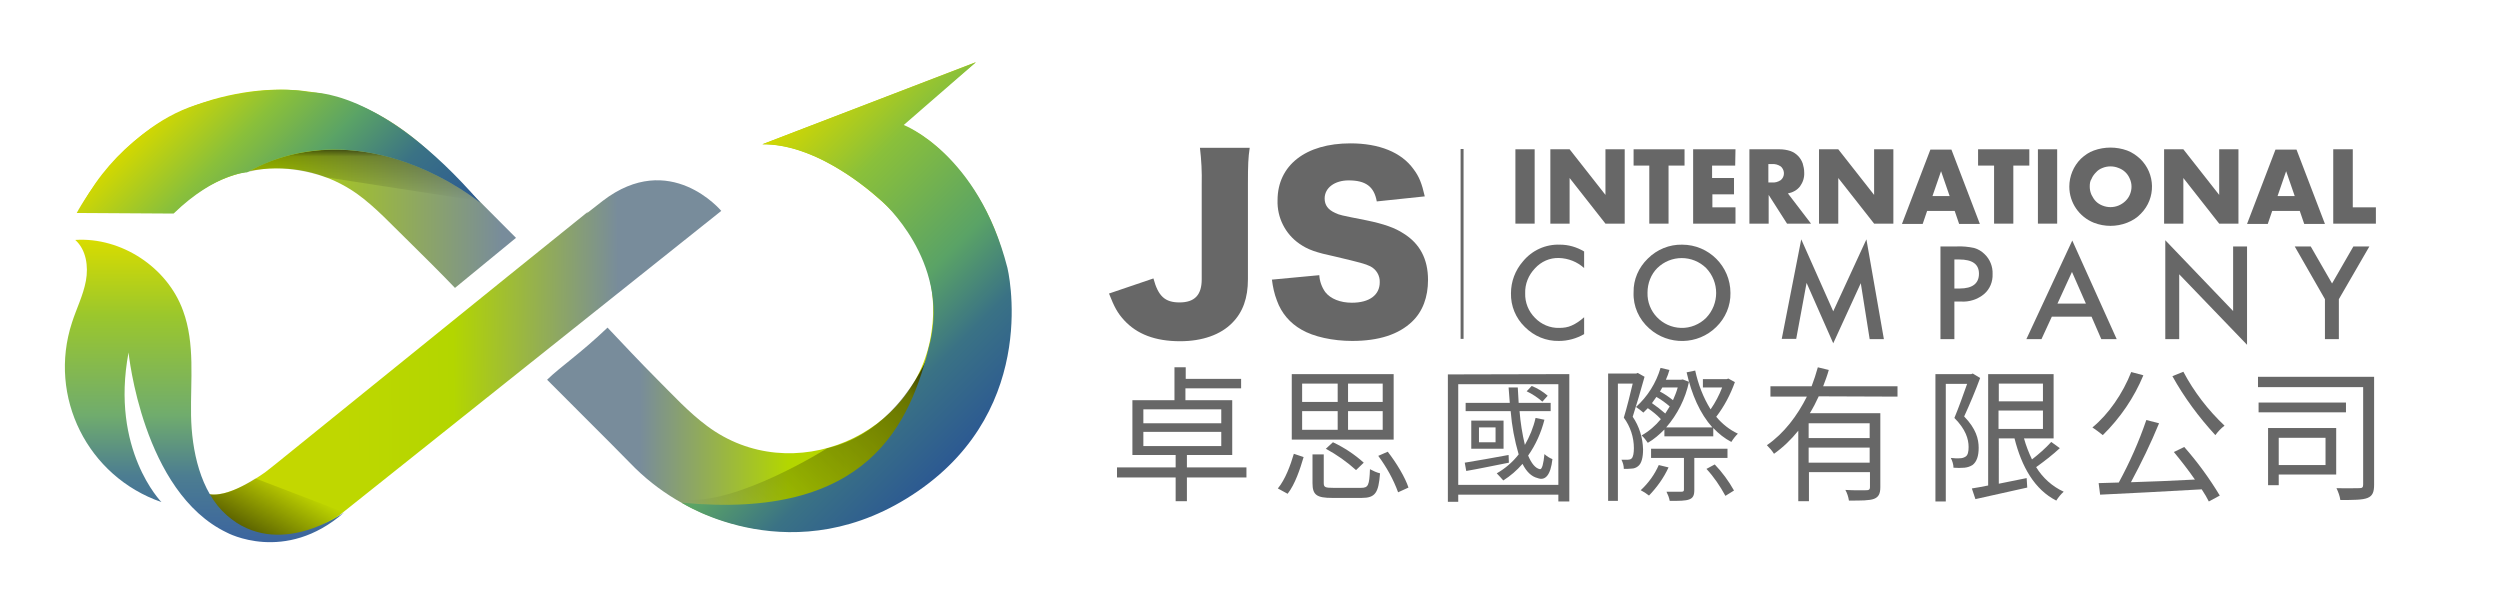 <?xml version="1.0" encoding="utf-8"?>
<!-- Generator: Adobe Illustrator 25.3.1, SVG Export Plug-In . SVG Version: 6.00 Build 0)  -->
<svg version="1.1" id="圖層_1" xmlns="http://www.w3.org/2000/svg" xmlns:xlink="http://www.w3.org/1999/xlink" x="0px" y="0px"
	 viewBox="0 0 844 204" style="enable-background:new 0 0 844 204;" xml:space="preserve">
<style type="text/css">
	.st0{fill-rule:evenodd;clip-rule:evenodd;fill:url(#SVGID_1_);}
	.st1{fill:url(#SVGID_2_);}
	.st2{fill:url(#SVGID_3_);}
	.st3{fill:url(#SVGID_4_);}
	.st4{fill:url(#SVGID_5_);}
	.st5{fill:url(#SVGID_6_);}
	.st6{fill:url(#SVGID_7_);}
	.st7{fill:url(#SVGID_8_);}
	.st8{opacity:0.83;fill:url(#SVGID_9_);enable-background:new    ;}
	.st9{fill-rule:evenodd;clip-rule:evenodd;fill:url(#SVGID_10_);}
	.st10{opacity:0.6;fill:url(#SVGID_11_);enable-background:new    ;}
	.st11{fill-rule:evenodd;clip-rule:evenodd;fill:url(#SVGID_12_);}
	.st12{fill:#676767;}
	.st13{fill:none;stroke:#676767;stroke-miterlimit:10;}
</style>
<linearGradient id="SVGID_1_" gradientUnits="userSpaceOnUse" x1="184.7" y1="474.928" x2="341.057" y2="474.928" gradientTransform="matrix(1 0 0 1 0 -374.78)">
	<stop  offset="0.2" style="stop-color:#788C9B"/>
	<stop  offset="0.52" style="stop-color:#B3D600"/>
	<stop  offset="1" style="stop-color:#CCD800"/>
</linearGradient>
<path class="st0" d="M322.4,55.9c-3-3.7-6.5-6.9-10.4-9.6l-0.1-0.1l0,0c-2.3-1.6-4.9-3-7.6-3.9L329.4,21l-72,27.7
	c16.8,0,32.9,12.6,39.9,18.9l0,0l0.5,0.4c2,1.8,3.1,3,3.1,3l0.1-0.1c10.8,10.7,15.8,26,13.5,41c-4.9,35.3-47.2,53.3-75.8,31.9
	c-6.2-4.6-11.6-10.5-17.1-16c-4.8-4.8-11.7-12.1-16.5-17.2c-9.2,8.8-15.9,13.2-20.4,17.6c7.4,7.5,20.6,20.5,28,28.1
	c9.3,9.7,21.1,16.7,34,20.3c30.1,8.6,64.4-3.9,81.5-29.9C347.8,117,344.3,80.5,322.4,55.9z"/>
<linearGradient id="SVGID_2_" gradientUnits="userSpaceOnUse" x1="172.4" y1="453.23" x2="172.4" y2="453.23" gradientTransform="matrix(1 0 0 1 0 -374.78)">
	<stop  offset="0.15" style="stop-color:#CCD800"/>
	<stop  offset="0.48" style="stop-color:#B3D600"/>
	<stop  offset="0.97" style="stop-color:#788C9B"/>
</linearGradient>
<path class="st1" d="M172.4,78.4L172.4,78.4L172.4,78.4L172.4,78.4z"/>
<linearGradient id="SVGID_3_" gradientUnits="userSpaceOnUse" x1="18.759" y1="438.511" x2="174.199" y2="438.511" gradientTransform="matrix(1 0 0 1 0 -374.78)">
	<stop  offset="0.15" style="stop-color:#CCD800"/>
	<stop  offset="0.48" style="stop-color:#B3D600"/>
	<stop  offset="0.97" style="stop-color:#788C9B"/>
</linearGradient>
<path class="st2" d="M172.4,78.5L172.4,78.5L172.4,78.5L172.4,78.5c-8.3-8.3-17.8-18-26-25.9c-21.2-20.6-46.4-27-74.6-19
	C52,39.3,35.4,53.2,26.4,71.8h32.3c0.2-0.3,0.5-0.5,0.8-0.8c16.3-16.3,42-19,61-5.6C126.9,70,132.3,76,138,81.5
	c3.8,3.7,12.1,12,15.6,15.7l20.6-16.9C173.6,79.7,173,79.1,172.4,78.5z"/>
<linearGradient id="SVGID_4_" gradientUnits="userSpaceOnUse" x1="172.4" y1="453.28" x2="172.4" y2="453.28" gradientTransform="matrix(1 0 0 1 0 -374.78)">
	<stop  offset="0.15" style="stop-color:#CCD800"/>
	<stop  offset="0.48" style="stop-color:#B3D600"/>
	<stop  offset="0.97" style="stop-color:#788C9B"/>
</linearGradient>
<path class="st3" d="M172.4,78.5L172.4,78.5L172.4,78.5L172.4,78.5L172.4,78.5z"/>
<linearGradient id="SVGID_5_" gradientUnits="userSpaceOnUse" x1="172.4" y1="453.28" x2="172.4" y2="453.28" gradientTransform="matrix(1 0 0 1 0 -374.78)">
	<stop  offset="0.15" style="stop-color:#CCD800"/>
	<stop  offset="0.48" style="stop-color:#B3D600"/>
	<stop  offset="0.97" style="stop-color:#788C9B"/>
</linearGradient>
<path class="st4" d="M172.4,78.5L172.4,78.5L172.4,78.5L172.4,78.5L172.4,78.5z"/>
<linearGradient id="SVGID_6_" gradientUnits="userSpaceOnUse" x1="69.236" y1="496.601" x2="243.793" y2="495.572" gradientTransform="matrix(1 0 0 1 0 -374.78)">
	<stop  offset="0" style="stop-color:#CCD800"/>
	<stop  offset="0.48" style="stop-color:#B3D600"/>
	<stop  offset="0.8" style="stop-color:#788C9B"/>
</linearGradient>
<path class="st5" d="M93,156.7l-3.3,2.6c0,0-13.3,9.9-20.2,7.2c0,0,17.7,27,43,9.1l131-104.4c0,0-17.3-20.8-40-3.4l-5.5,4.3l0.6-0.7
	l-27.3,22L93,156.7z"/>
<linearGradient id="SVGID_7_" gradientUnits="userSpaceOnUse" x1="84.612" y1="558.044" x2="96.929" y2="536.708" gradientTransform="matrix(1 0 0 1 0 -374.78)">
	<stop  offset="0" style="stop-color:#000000"/>
	<stop  offset="0.15" style="stop-color:#000000;stop-opacity:0.53"/>
	<stop  offset="1" style="stop-color:#000000;stop-opacity:0"/>
</linearGradient>
<path class="st6" d="M69,166.3c0,0,5,3.3,17.2-4.8l29.8,11.4l-11.3,6.7l-18.9,2.5l-11.8-5l-4.6-9.3L69,166.3z"/>
<linearGradient id="SVGID_8_" gradientUnits="userSpaceOnUse" x1="69.051" y1="557.818" x2="69.051" y2="455.712" gradientTransform="matrix(1 0 0 1 0 -374.78)">
	<stop  offset="0" style="stop-color:#3B649F"/>
	<stop  offset="0.22" style="stop-color:#4C7D91"/>
	<stop  offset="0.42" style="stop-color:#70AC6D"/>
	<stop  offset="0.75" style="stop-color:#9BC72C"/>
	<stop  offset="1" style="stop-color:#D8DC00"/>
</linearGradient>
<path class="st7" d="M76.5,173.9c-8.9-7.9-11.8-21.9-12-33.7s1.4-24.2-2.7-35.3C56.5,90.2,40.9,80,25.4,81c3.7,3.3,4.5,8.9,3.6,13.8
	s-3.2,9.4-4.7,14.1c-8.2,25.1,5.3,52,30.2,60.6c0,0-17.3-17.6-11.1-50.5c0,0,4.7,47.2,33.2,60.8c0,0,19.6,10.7,39.6-6.8
	C116.1,173,93.9,189.3,76.5,173.9z"/>
<linearGradient id="SVGID_9_" gradientUnits="userSpaceOnUse" x1="245.978" y1="558.756" x2="311.722" y2="493.002" gradientTransform="matrix(1 0 0 1 0 -374.78)">
	<stop  offset="0" style="stop-color:#000000;stop-opacity:0"/>
	<stop  offset="0.85" style="stop-color:#000000;stop-opacity:0.56"/>
	<stop  offset="1" style="stop-color:#000000"/>
</linearGradient>
<path class="st8" d="M313.4,119.9c0,0-10,25.9-34.1,31.4c0,0-31,19.6-48.7,17.3l9.6,2.6l27.2,2.1l45.4-25.4L313.4,119.9z"/>
<linearGradient id="SVGID_10_" gradientUnits="userSpaceOnUse" x1="331.024" y1="521.348" x2="245.274" y2="435.608" gradientTransform="matrix(1 0 0 1 0 -374.78)">
	<stop  offset="0" style="stop-color:#2C5992"/>
	<stop  offset="0.22" style="stop-color:#3A7285"/>
	<stop  offset="0.42" style="stop-color:#5AA366"/>
	<stop  offset="0.75" style="stop-color:#8AC03A"/>
	<stop  offset="1" style="stop-color:#D3D800"/>
</linearGradient>
<path class="st9" d="M340.1,90.4c-9.9-38.6-35-48.2-35-48.2L329.5,21l-72.1,27.7c19.9-0.4,40.5,19.4,40.5,19.4S320.5,88,314,115.6
	c-6.6,27.8-21,60.1-83.9,54.1c0,0,38.1,24.8,79.8-3.9S340.1,90.4,340.1,90.4z"/>
<linearGradient id="SVGID_11_" gradientUnits="userSpaceOnUse" x1="122.5" y1="425.254" x2="122.5" y2="442.536" gradientTransform="matrix(1 0 0 1 0 -374.78)">
	<stop  offset="0" style="stop-color:#000000"/>
	<stop  offset="0.14" style="stop-color:#000000;stop-opacity:0.47"/>
	<stop  offset="1" style="stop-color:#000000;stop-opacity:0"/>
</linearGradient>
<path class="st10" d="M83.7,58.1c0,0,33.3-22.3,77.6,9.7l-51.6-8C109.8,59.8,95.9,54.5,83.7,58.1z"/>
<linearGradient id="SVGID_12_" gradientUnits="userSpaceOnUse" x1="127.461" y1="478.019" x2="58.514" y2="409.072" gradientTransform="matrix(1 0 0 1 0 -374.78)">
	<stop  offset="0" style="stop-color:#2C5992"/>
	<stop  offset="0.28" style="stop-color:#3A7285"/>
	<stop  offset="0.52" style="stop-color:#5AA366"/>
	<stop  offset="0.75" style="stop-color:#8AC03A"/>
	<stop  offset="1" style="stop-color:#D3D800"/>
</linearGradient>
<path class="st11" d="M162.2,68.5c0,0-39.1-32.4-78.8-10.3c0,0-10.6,0.2-24.8,13.9l-32.7-0.2c0,0,14.9-28.3,40.1-36.4
	s38.5-4.3,38.5-4.3S128.3,29.2,162.2,68.5z"/>
<g>
	<path class="st12" d="M518.1,50.4v25.1h-6.5V50.4H518.1z"/>
	<path class="st12" d="M523.4,75.5V50.4h6.5L542,65.8V50.4h6.5v25.1H542l-12.1-15.4v15.4H523.4z"/>
	<path class="st12" d="M563.3,55.9v19.6h-6.5V55.9h-5.3v-5.5h17.2v5.5H563.3z"/>
	<path class="st12" d="M585.8,55.9H578v4.2h7.4v5.5h-7.3V70h7.8v5.5h-14.3V50.4h14.3L585.8,55.9z"/>
	<path class="st12" d="M611.4,75.5h-8.1l-6.2-9.7v9.7h-6.5V50.4h10.2c1.2,0,2.5,0.2,3.7,0.6c1.9,0.7,3.4,2.2,4.1,4.2
		c0.3,1,0.5,2,0.5,3c0.1,1.7-0.4,3.3-1.4,4.7c-1,1.3-2.5,2.1-4.1,2.4L611.4,75.5z M597,61.6h1.2c1.1,0.1,2.1-0.2,3-0.8
		c1.3-1.1,1.4-3,0.3-4.3c-0.1-0.1-0.2-0.2-0.3-0.3c-0.9-0.6-1.9-0.9-3-0.8H597V61.6z"/>
	<path class="st12" d="M614.1,75.5V50.4h6.5l12.1,15.4V50.4h6.5v25.1h-6.5l-12.1-15.4v15.4H614.1z"/>
	<path class="st12" d="M659.9,71.2h-9.3l-1.5,4.4h-7l9.6-25.1h7.1l9.6,25.1h-7L659.9,71.2z M658.2,66.2l-2.9-8.4l-2.9,8.4H658.2z"/>
	<path class="st12" d="M679.7,55.9v19.6h-6.5V55.9h-5.4v-5.5h17.3v5.5H679.7z"/>
	<path class="st12" d="M694.5,50.4v25.1H688V50.4H694.5z"/>
	<path class="st12" d="M698.6,63c0-3.5,1.4-6.9,3.9-9.4c1.3-1.2,2.7-2.2,4.4-2.8c3.6-1.3,7.6-1.3,11.2,0c1.6,0.6,3.1,1.6,4.4,2.8
		c5.2,5,5.4,13.3,0.3,18.5c-1.3,1.4-2.9,2.4-4.7,3.1c-3.6,1.4-7.6,1.4-11.2,0C701.9,73.2,698.6,68.4,698.6,63z M705.5,63
		c0,1,0.2,1.9,0.6,2.8c0.4,0.8,0.9,1.6,1.5,2.2s1.4,1.1,2.2,1.4c1.7,0.7,3.7,0.7,5.4,0s3.1-2,3.8-3.6c0.8-1.8,0.8-3.8,0-5.5
		c-0.7-1.7-2.1-3-3.8-3.6c-1.7-0.7-3.7-0.7-5.4,0c-0.8,0.3-1.6,0.8-2.2,1.5c-0.6,0.6-1.2,1.4-1.5,2.2C705.6,61.1,705.5,62,705.5,63z
		"/>
	<path class="st12" d="M730.6,75.5V50.4h6.5l12.1,15.4V50.4h6.5v25.1h-6.5l-12.1-15.4v15.4H730.6z"/>
	<path class="st12" d="M776.4,71.2h-9.3l-1.5,4.4h-7l9.6-25.1h7.1l9.6,25.1h-7L776.4,71.2z M774.7,66.2l-2.9-8.4l-2.9,8.4H774.7z"/>
	<path class="st12" d="M794.3,50.4V70h7.8v5.5h-14.4V50.4H794.3z"/>
	<path class="st12" d="M534.8,84.9v5.6c-2.3-2.1-5.3-3.3-8.5-3.4c-3.1-0.1-6,1.2-8.1,3.5c-2.2,2.3-3.4,5.3-3.3,8.4
		c-0.1,3.1,1.1,6.1,3.3,8.3c2.1,2.2,5.1,3.5,8.2,3.4c1.5,0,2.9-0.2,4.2-0.8c0.7-0.3,1.4-0.7,2-1.1c0.8-0.5,1.5-1.1,2.2-1.7v5.7
		c-2.6,1.5-5.5,2.3-8.5,2.3c-4.3,0.1-8.4-1.6-11.5-4.7c-3.1-3-4.8-7.1-4.7-11.4c0-3.9,1.4-7.7,4-10.7c3.1-3.8,7.7-5.9,12.6-5.7
		C529.5,82.6,532.3,83.4,534.8,84.9z"/>
	<path class="st12" d="M551.5,98.7c-0.1-4.3,1.7-8.4,4.8-11.4c3.1-3.1,7.3-4.8,11.6-4.7c9,0,16.3,7.3,16.3,16.3
		c0.1,4.3-1.7,8.5-4.8,11.5c-6.2,6.1-16.1,6.3-22.6,0.5C553.3,107.8,551.3,103.4,551.5,98.7z M556.2,98.8
		c-0.2,6.4,4.9,11.7,11.3,11.9c3.2,0.1,6.3-1.2,8.5-3.4c4.5-4.7,4.5-12.1,0-16.8c-4.6-4.5-11.9-4.5-16.5,0
		C557.4,92.6,556.2,95.6,556.2,98.8z"/>
	<path class="st12" d="M601.5,114.5l6.6-33.7l10.8,24.3l11.2-24.3l5.9,33.7h-4.8l-3-18.9l-9.3,20.3l-9-20.4l-3.5,18.9h-4.9V114.5z"
		/>
	<path class="st12" d="M659.8,101.8v12.7h-4.7V83.2h5.4c2-0.1,4,0.1,5.9,0.5c1.4,0.4,2.6,1.1,3.6,2.1c1.8,1.7,2.8,4.2,2.7,6.7
		c0.1,2.6-0.9,5.1-2.9,6.8c-2.2,1.8-5,2.7-7.8,2.5L659.8,101.8z M659.8,97.4h1.8c4.3,0,6.5-1.7,6.5-5c0-3.2-2.2-4.8-6.7-4.8h-1.6
		V97.4z"/>
	<path class="st12" d="M706.1,106.9h-13.4l-3.5,7.6h-5.1l15.5-33.3l15,33.3h-5.2L706.1,106.9z M704.2,102.5l-4.7-10.7l-4.9,10.7
		H704.2z"/>
	<path class="st12" d="M731,114.5V81.1l22.9,23.9V83.2h4.7v33.2l-22.9-23.8v21.9C735.7,114.5,731,114.5,731,114.5z"/>
	<path class="st12" d="M784.9,101l-10.2-17.8h5.4l7.2,12.5l7.2-12.5h5.4L789.6,101v13.5h-4.7L784.9,101L784.9,101z"/>
	<path class="st12" d="M421.9,49.9c-0.5,3.4-0.6,5.7-0.6,12.4v32c0,6.3-1.7,11.1-5.3,14.7c-3.9,4-10.1,6.2-17.6,6.2
		c-8.4,0-14.6-2.4-18.9-7.1c-2.2-2.4-3.3-4.4-5.1-9l15-5.1c1.6,6,3.9,8.1,8.8,8.1c5.1,0,7.5-2.5,7.5-7.8v-32
		c0.1-4.2-0.1-8.3-0.6-12.4H421.9z"/>
	<path class="st12" d="M445.4,92.9c0.1,2,0.8,4,2,5.7c1.8,2.3,5.1,3.6,9,3.6c5.9,0,9.4-2.6,9.4-6.9c0.1-2.3-1.2-4.4-3.2-5.4
		c-1.6-0.8-3.5-1.3-11.5-3.2c-7-1.5-9.5-2.4-12.4-4.4c-4.8-3.3-7.6-8.9-7.4-14.7c0-11.8,9.5-19.2,24.6-19.2c9.7,0,17.2,3,21.3,8.7
		c1.9,2.5,2.8,4.8,3.8,9.2L464.8,68c-0.9-5-3.7-7.1-9.5-7.1c-4.7,0-8.1,2.5-8.1,6.1c0,2.2,1.1,3.8,3.6,4.9c1.5,0.7,1.5,0.7,10.6,2.5
		c5.8,1.2,9.5,2.5,12.4,4.4c5.5,3.4,8.3,8.6,8.3,15.7c0,5.8-1.8,10.7-5.4,14.1c-4.5,4.3-11.2,6.5-20.2,6.5c-6.5,0-13-1.4-17.1-3.8
		c-3.9-2.2-6.8-5.6-8.3-9.8c-0.9-2.3-1.4-4.7-1.7-7.1L445.4,92.9z"/>
	<line class="st13" x1="493.6" y1="50.3" x2="493.6" y2="114.4"/>
	<path class="st12" d="M400.7,157.8v-4.2H416v-18.5h-15.8v-4H419v-3.2h-18.7V124h-3.8v11.1h-14.2v18.5h14.6v4.2h-19.8v3.4h19.8v8
		h3.8v-8h20.1v-3.4H400.7z M386,138.2h26.3v4.7H386V138.2z M386,150.6v-4.8h26.3v4.8H386z"/>
	<path class="st12" d="M443.1,153.4v9.7c0,4,1.4,5,6.7,5h9.9c4.6,0,5.7-1.7,6.2-8.3c-1.2-0.3-2.3-0.8-3.4-1.4
		c-0.2,5.5-0.6,6.3-3,6.3h-9.4c-2.7,0-3.2-0.2-3.2-1.6v-9.7H443.1z M447.6,151.5c3.7,2,7.1,4.4,10.2,7.2l2.6-2.5
		c-3.1-2.8-6.6-5.1-10.4-6.9L447.6,151.5z M465.3,153.9c2.8,3.8,5.1,7.9,6.7,12.3l3.5-1.6c-1.1-3.4-4.1-8.4-7-12.1L465.3,153.9z
		 M436.8,153.2c-1.1,3.8-2.9,8.7-5.4,11.7l3.3,1.8c2.5-3.2,4.2-8.3,5.4-12.4L436.8,153.2z M436.1,126.3v22.1h34.4v-22.1L436.1,126.3
		z M439.6,129.5h12v6.2h-12V129.5z M439.6,138.8h12v6.3h-12V138.8z M466.8,145.1h-11.7v-6.3h11.7V145.1z M466.8,135.7h-11.7v-6.2
		h11.7V135.7z"/>
	<path class="st12" d="M515.4,132.1c1.9,0.9,3.7,2.1,5.3,3.5l1.8-2c-1.6-1.4-3.4-2.5-5.4-3.3L515.4,132.1z M496.7,142v9.5h10.9V142
		H496.7z M504.9,149.3h-5.6v-5h5.6V149.3z M509.4,156.2c-5.1,1-10.3,2.1-14.4,2.8l-0.5-2.8c3.8-0.6,9.3-1.6,14.8-2.6L509.4,156.2z
		 M524.1,155c-0.6,5.4-2.4,7.4-5,6.4c-2.1-0.5-3.8-2.2-5.1-4.8c-1.9,2.2-4.1,4.1-6.5,5.6c-0.7-0.8-1.4-1.6-2.2-2.4
		c2.8-1.6,5.4-3.8,7.4-6.4c-1.4-4.8-2.3-9.6-2.7-14.6h-15.2V136h14.9c-0.1-1.7-0.3-3.5-0.4-5.2h3.1c0.1,1.8,0.2,3.5,0.3,5.2h10.8
		v2.8H513c0.3,3.8,0.9,7.6,1.8,11.4c1.6-2.8,2.9-5.9,3.6-9.1l3,0.6c-1.1,4.3-2.9,8.4-5.5,12.1c1.1,2.6,2.4,4.3,4,4.6
		c0.7,0.1,1.2-1.9,1.5-5.1C522.3,154.1,523.1,154.6,524.1,155L524.1,155z M488.8,126.4v43h3.5V167h33.8v2.3h3.7v-43L488.8,126.4z
		 M492.3,163.7v-34h33.8v34H492.3z"/>
	<path class="st12" d="M557.4,151.5v3.1h25.8v-3.1H557.4z M576.1,158.3c2.5,2.7,4.6,5.8,6.4,9.1l2.9-1.8c-1.8-3.2-4-6.2-6.5-8.8
		L576.1,158.3z M568.5,153v12.3c0,0.5-0.2,0.7-0.8,0.7s-2.7,0-5.1,0c0.5,1,0.9,2,1.1,3.1c3.2,0,5.3,0,6.6-0.5s1.7-1.4,1.7-3.2V153
		H568.5z M560,157c-1.4,3.2-3.5,6.1-6.1,8.5c1,0.5,1.9,1.1,2.8,1.8c2.7-2.8,5-6,6.6-9.5L560,157z M579.4,140.7
		c2.7-3.5,4.8-7.5,6.3-11.7l-2.2-1.2l-0.6,0.2h-8v2.8h6.5c-1,2.6-2.3,5.1-3.9,7.4c-2.5-4-4.2-8.5-5.2-13.1l-2.9,0.6
		c1.7,7.5,4.5,13.9,8.7,18.6h-15.6c3.8-4.4,6.5-9.7,7.7-15.4l-2.1-0.8l-0.6,0.1h-5.1c0.5-1.1,0.9-2.2,1.2-3.3l-3-0.7
		c-1.5,5.1-4.4,9.7-8.3,13.2c0.9,0.6,1.7,1.2,2.5,1.9c0.5-0.5,1-1,1.5-1.5c1.6,1.1,3.1,2.3,4.4,3.7c-1.8,2.2-4,4.1-6.5,5.5
		c0.8,0.7,1.5,1.6,2.1,2.5c2.1-1.2,3.9-2.8,5.6-4.5v2.3h16.5v-2.8c1.8,1.9,3.8,3.5,6.1,4.7c0.6-1,1.4-2,2.2-2.8
		C583.9,145.1,581.4,143.1,579.4,140.7z M566.4,130.8c-0.4,1.5-1,2.9-1.6,4.3c-1.4-1.1-2.8-2.1-4.4-2.9c0.3-0.5,0.5-0.9,0.8-1.4
		L566.4,130.8L566.4,130.8z M557.7,136.1c0.5-0.7,1-1.4,1.5-2.1c1.6,0.9,3.1,2,4.5,3.2c-0.5,0.8-1,1.6-1.5,2.4
		C560.8,138.4,559.3,137.2,557.7,136.1L557.7,136.1z M551.2,140.7c2.2,3.2,3.4,7.1,3.5,11c0,2.7-0.5,4.8-1.7,5.7
		c-0.6,0.5-1.4,0.8-2.2,0.8c-0.9,0.1-1.7,0.1-2.6,0.1c0-1.1-0.3-2.1-0.8-3.1c0.8,0,1.6,0,2.2,0c0.4,0,0.9-0.1,1.2-0.4
		c0.6-0.5,0.8-2,0.8-3.5c0-3.7-1.2-7.3-3.4-10.3c1.1-3.6,2.2-8.1,3-11.5h-5v39.6h-3.3v-43h9.5l0.5-0.2l2.3,1.3
		C554,131.5,552.5,136.7,551.2,140.7L551.2,140.7z"/>
	<path class="st12" d="M640.6,133.9v-3.5h-25.1c0.7-1.8,1.4-3.7,1.9-5.5l-3.7-0.9c-0.6,2.2-1.3,4.3-2.1,6.4h-13.9v3.5H610
		c-3.2,6.4-7.7,12.4-13.5,16.4c0.9,0.9,1.7,1.8,2.4,2.9c3.1-2.2,5.8-4.8,8.2-7.8v23.8h3.6v-9.8h20.6v5.1c0,0.7-0.3,1-1.1,1
		s-3.9,0.1-7.2-0.1c0.6,1.1,1,2.3,1.2,3.6c4.2,0,7,0,8.5-0.6s2.1-1.7,2.1-3.9v-25H611c1.1-1.8,2.1-3.7,3-5.7L640.6,133.9z
		 M610.6,156.2v-5.1h20.6v5.1H610.6z M631.2,147.9h-20.6v-5h20.6V147.9z"/>
	<path class="st12" d="M687.4,157.7c2.8-2,5.5-4.1,8-6.4l-2.9-2.1c-2,2.2-4.2,4.1-6.5,5.9c-1.1-2.3-2-4.6-2.7-7.1h10v-21.7h-22.1
		v37.6c-2.1,0.4-4,0.8-5.5,1l1.2,3.6c4.8-1.1,11.3-2.5,17.5-3.9l-0.2-3.2l-9.4,1.9V148h5.3c2.4,9.6,6.8,17.3,14.1,21
		c0.7-1.1,1.5-2.1,2.5-3C692.8,164.2,689.6,161.3,687.4,157.7z M689.7,129.5v6h-14.9v-6H689.7z M674.7,138.6h15v6.2h-15V138.6z"/>
	<path class="st12" d="M668,151.2c0-3-0.9-6.5-4.9-10.6c1.8-3.9,3.9-8.9,5.4-13l-2.5-1.5l-0.5,0.2h-12.1v43h3.5v-39.7h7.2
		c-1.2,3.4-2.8,7.9-4.3,11.5c3.8,3.8,4.8,7.1,4.8,9.8c0,1.5-0.2,2.8-1.1,3.3c-0.5,0.3-1.1,0.5-1.7,0.5c-1.1,0.1-2.2,0-3.2-0.1
		c0.5,1,0.9,2.2,0.9,3.3c1.2,0.1,2.5,0.1,3.7,0c1-0.1,1.9-0.4,2.7-0.9C667.4,155.9,668,153.8,668,151.2z"/>
	<path class="st12" d="M733.9,152.6c2.3,2.8,4.9,6.1,7.1,9.3c-7.4,0.4-15,0.7-21.6,0.9c3.5-6.5,6.7-13.1,9.5-19.9l-4.3-1.1
		c-2.5,7.3-5.6,14.3-9.3,21.1l-6.8,0.2l0.5,3.9c8.9-0.4,21.9-1.1,34.3-1.8c1,1.5,1.8,2.9,2.4,4.1l3.7-2c-3.5-5.8-7.5-11.3-12-16.4
		L733.9,152.6z"/>
	<path class="st12" d="M723.6,126.7l-4.1-1.1c-2.8,7.2-7.7,14.3-13.1,18.7c1.2,0.8,2.4,1.7,3.5,2.6
		C715.8,141.1,720.5,134.2,723.6,126.7z"/>
	<path class="st12" d="M751,143.7c-5.6-5.3-10.3-11.4-13.9-18.2l-3.7,1.5c4,7.2,8.9,13.8,14.5,19.9
		C748.8,145.7,749.8,144.6,751,143.7z"/>
	<path class="st12" d="M788.7,160.2v-15.7h-23v19.3h3.6v-3.6H788.7z M785.1,147.8v9.2h-15.8v-9.2H785.1z"/>
	<rect x="762.5" y="135.9" class="st12" width="29.5" height="3.3"/>
	<path class="st12" d="M799.2,127.2h-36.9v3.5h35.5v32.9c0,0.9-0.3,1.2-1.2,1.2s-4.4,0.1-7.8,0c0.6,1.3,1.1,2.6,1.3,4
		c4.4,0,7.5,0,9.2-0.7s2.2-2,2.2-4.5v-36.4L799.2,127.2z"/>
</g>
</svg>
